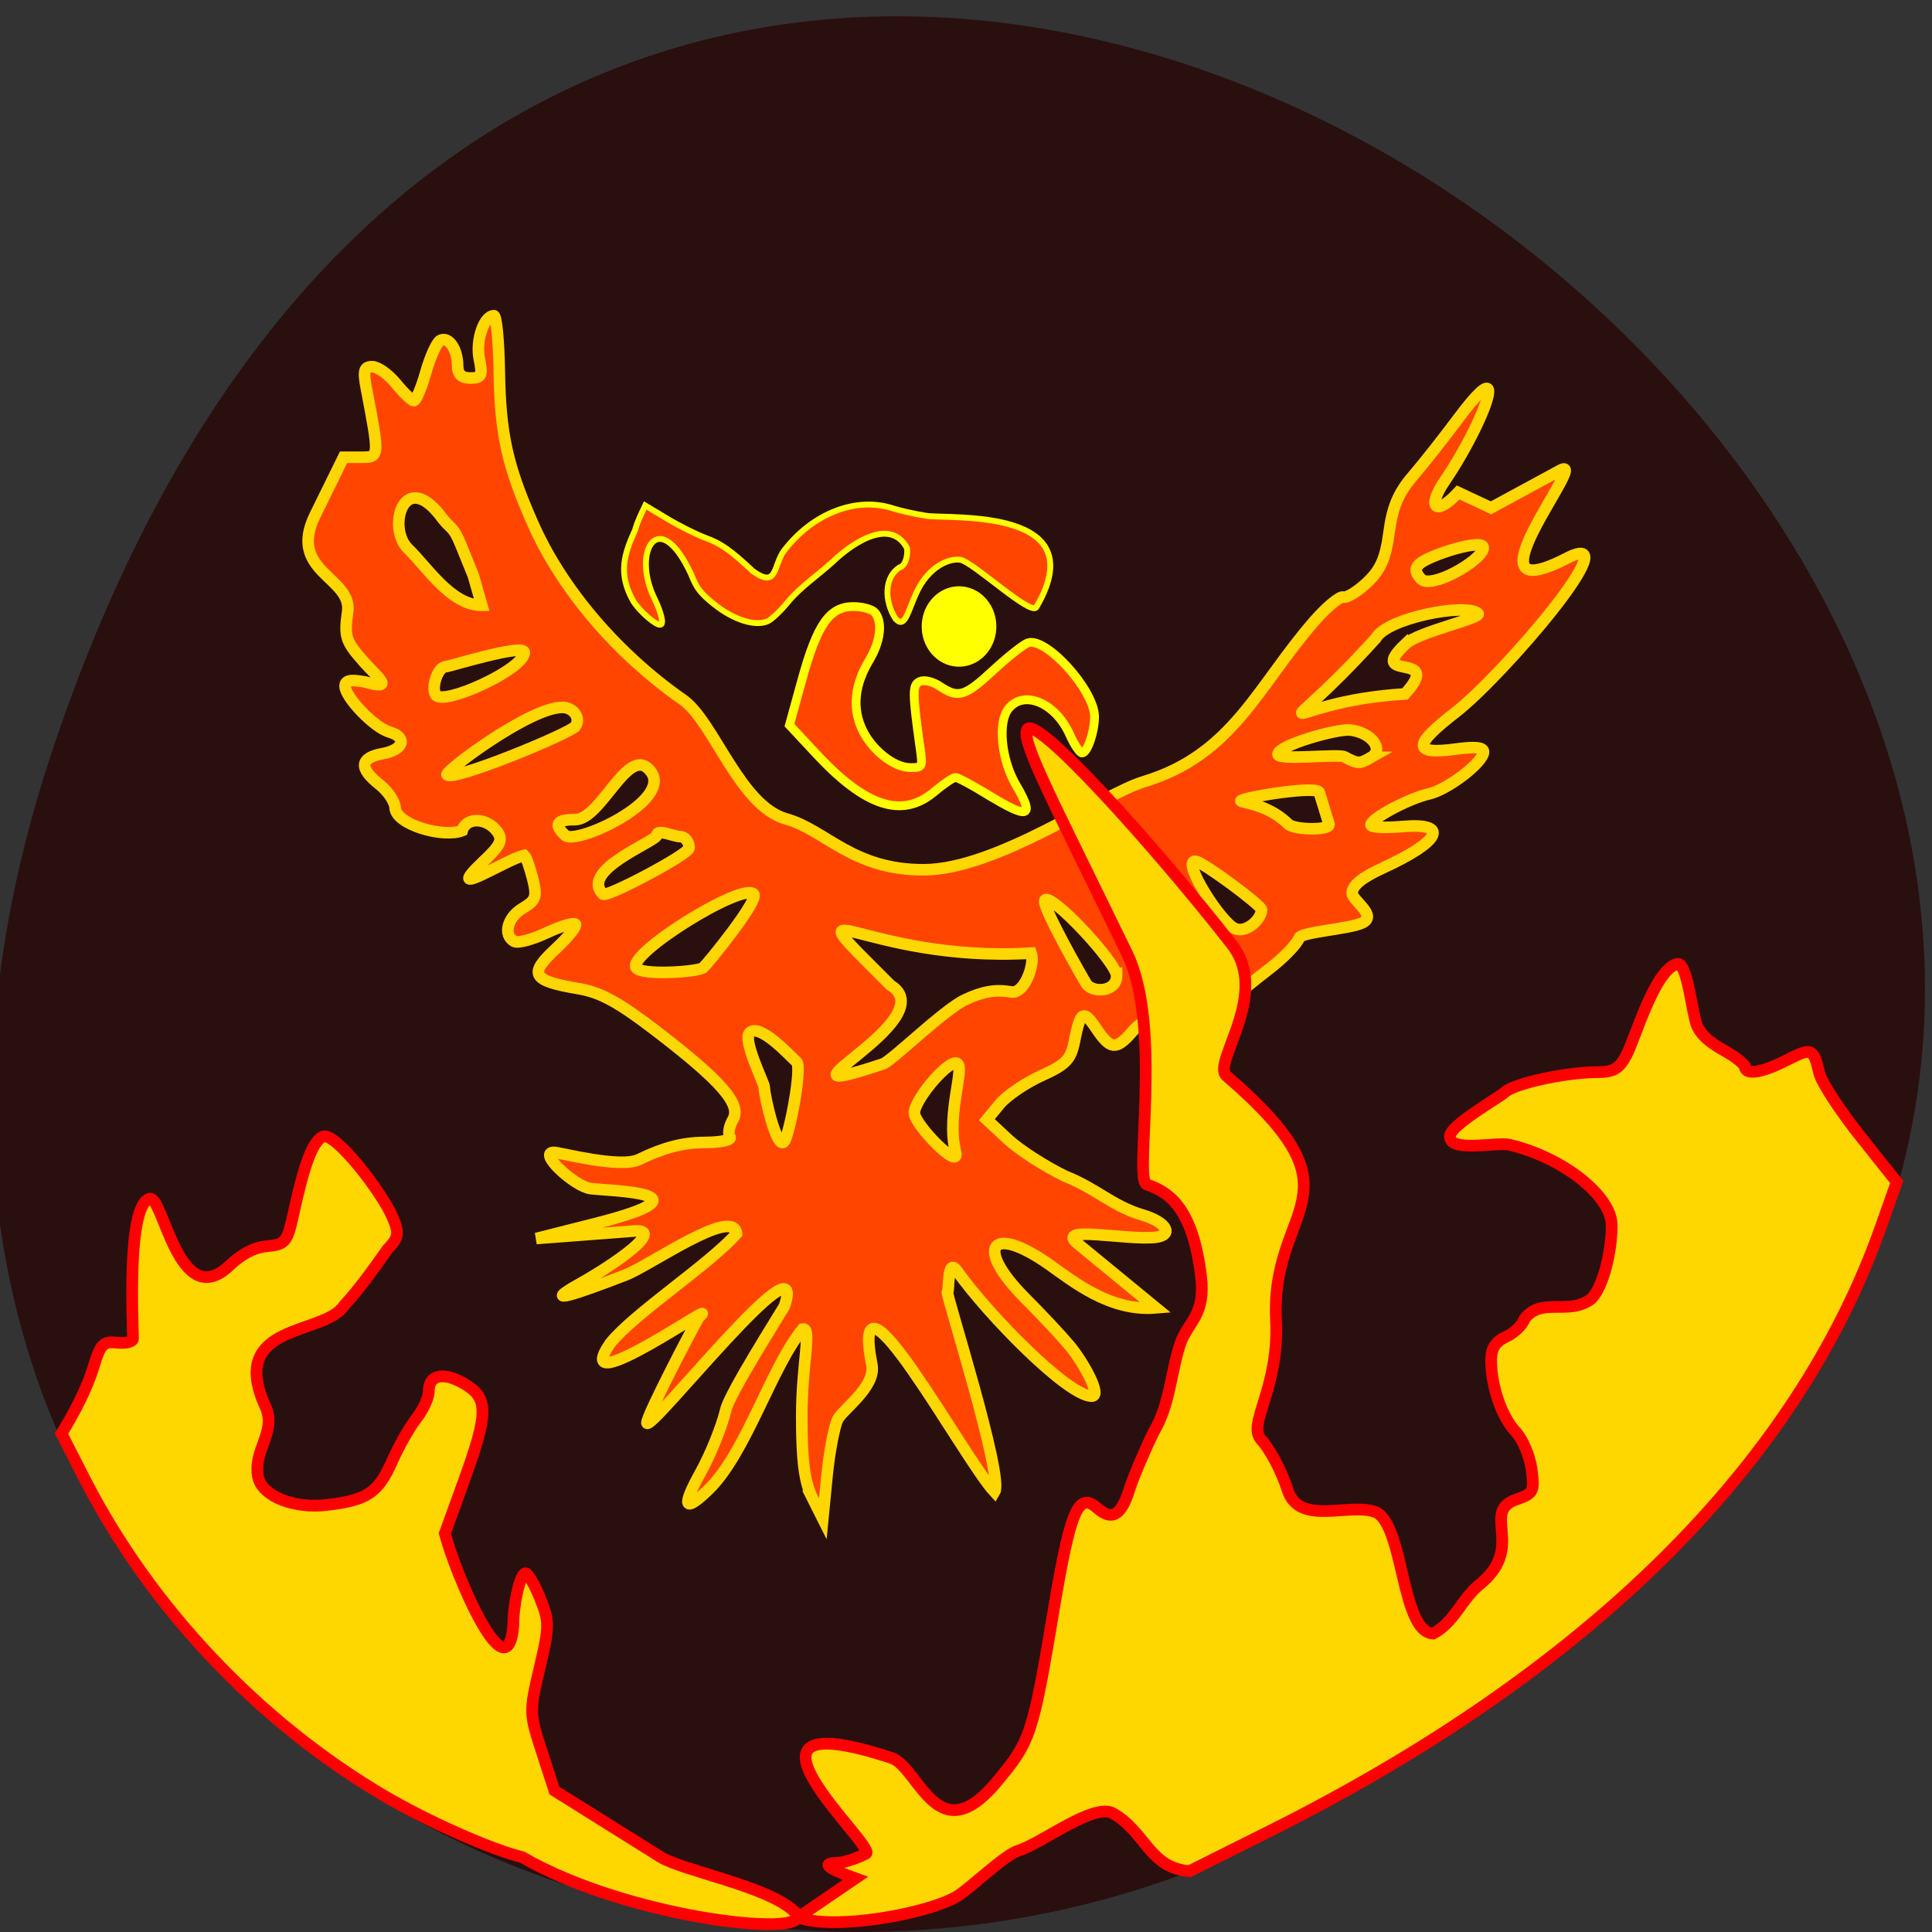 <svg xmlns="http://www.w3.org/2000/svg" viewBox="0 0 256 256"><rect x="0" y="0" width="256" height="256" fill="#333333" stroke="none"/><path d="m 6.744 100.03 c 78.59 -237.89 391.76 17.493 170.64 138.41 -86.48 51.829 -211.07 -16.06 -170.64 -138.41 z" fill="#2a0f0f" color="#000"/><g transform="translate(-21.595 9.598)"><path d="m 69.21 246.09 c -4.261 -1.06 -12.627 -4.784 -18.383 -8.181 -16.579 -9.785 -30.932 -24.979 -39.59 -41.909 l -3.091 -6.04 c 1.725 -2.808 3.336 -5.857 4.271 -8.9 0.89 -2.965 1.272 -3.353 3.11 -3.151 1.152 0.127 2.095 -0.116 2.095 -0.538 0 -1.879 -0.848 -17.707 2.207 -18.53 1.807 -0.487 3.839 15.273 10.598 8.831 1.426 -1.359 3.115 -2.364 4.841 -2.53 2.558 -0.245 2.774 -0.501 3.608 -4.275 1.069 -4.837 2.269 -9.628 3.95 -10.273 1.601 -0.614 7.841 7.434 9.21 10.74 0.888 2.145 0.81 2.612 -0.711 4.231 -1.897 2.681 -3.828 5.392 -5.709 7.39 -2.574 4.095 -15.606 2.224 -10.414 13.503 1.486 3.33 -1.78 5.761 -0.975 9.372 0.65 2.485 4.749 4.096 9.11 3.58 5.317 -0.63 6.769 -1.604 8.617 -5.782 0.882 -1.995 2.337 -4.558 3.232 -5.696 0.895 -1.138 1.628 -2.752 1.628 -3.586 0 -2.213 1.968 -2.612 4.758 -0.964 3.168 1.871 3.154 3.842 -0.093 12.815 l -2.534 7 c 1.512 5.689 8.325 21.564 9.07 12.198 0 -2.945 0.927 -6.924 1.613 -6.924 0.337 0 1.21 1.493 1.94 3.317 1.242 3.104 1.238 3.696 -0.066 9.228 -1.365 5.791 -1.359 6.02 0.287 11.08 l 1.681 5.169 l 14.05 8.789 c 2.947 1.843 14.14 3.831 17.728 7.217 3.976 3.75 -21.51 1.242 -36.03 -7.178 z" transform="translate(21.595 -9.598)" fill="#ffd700" stroke="#f00" stroke-width="1.555"/><path d="m 129.23 188.86 c -1.031 -2.055 -1.399 -4.882 -1.399 -10.745 0 -7.07 1.367 -11.824 0.122 -11.607 -4.19 5.131 -7.452 16.298 -12.396 21.2 -3.327 3.227 -3.711 2.445 -1.104 -2.251 1.317 -2.372 2.814 -6.103 3.328 -8.289 0.513 -2.187 7.079 -12.503 7.762 -13.699 3.309 -10.159 -17.936 16.931 -18.233 15.482 0 -0.978 5.708 -11.947 6.909 -14.05 3.703 -3.19 -17.524 11.868 -11.765 3.49 3.142 -3.934 13.14 -10.44 16.738 -14.523 -0.407 -3.639 -11.42 4.204 -14.715 5.482 -6.447 2.501 -11.43 4.161 -6.06 1.158 4.853 -2.715 11.31 -7.3 7.236 -6.989 l -12.997 0.993 l 7.685 -1.947 c 16.383 -4.151 2.128 -4.333 -0.497 -4.67 -2.103 -0.27 -7.04 -4.799 -4.857 -4.8 0.771 0 8.785 2.166 11.293 0.944 3.193 -1.555 5.753 -2.23 8.545 -2.25 2.383 -0.018 3.784 -0.325 3.484 -0.764 -0.276 -0.404 -0.097 -1.419 0.397 -2.255 1.186 -2.01 -1.503 -5.111 -10.19 -11.768 -5 -3.832 -7.33 -5.102 -10.273 -5.599 -6.163 -1.042 -6.659 -1.9 -3.038 -5.256 1.701 -1.577 2.882 -3.057 2.624 -3.29 -0.258 -0.233 -1.991 0.295 -3.853 1.173 -1.861 0.878 -3.771 1.38 -4.244 1.116 -1.519 -0.85 -0.918 -3.185 1.133 -4.402 1.754 -1.04 1.912 -1.506 1.316 -3.897 -0.372 -1.493 -0.871 -2.891 -1.109 -3.106 -2.528 0.587 -11.06 6.179 -5.49 0.863 2.3 -2.147 2.667 -2.893 1.943 -3.938 -1.338 -1.932 -4.148 -2.054 -4.683 -0.204 -2.523 1 -8.684 -0.773 -8.889 -2.955 0 -0.834 -0.932 -2.25 -2.072 -3.147 -2.755 -2.168 -2.615 -3.55 0.414 -4.098 2.811 -0.509 3.312 -2.175 0.865 -2.878 -1.955 -0.562 -5.839 -4.586 -5.839 -6.05 0 -0.778 0.679 -0.926 2.632 -0.572 4.075 1.153 1.688 -0.587 -0.088 -2.588 -2.486 -2.799 -2.676 -3.377 -2.206 -6.684 0.658 -4.626 -8.02 -5.281 -4.312 -12.829 l 3.772 -7.67 h 2.286 c 2.492 0 2.487 0.073 0.722 -9.19 -0.435 -2.281 -0.285 -2.813 0.791 -2.813 0.73 0 2.154 1.013 3.165 2.251 1.011 1.238 2.071 2.251 2.355 2.251 0.284 0 0.994 -1.687 1.578 -3.749 0.584 -2.062 1.442 -3.962 1.907 -4.222 1.084 -0.606 2.289 1.11 2.305 3.283 0.009 1.197 0.506 1.688 1.708 1.688 1.479 0 1.628 -0.326 1.167 -2.547 -0.499 -2.409 0.619 -5.705 1.935 -5.705 0.327 0 0.648 3.291 0.713 7.314 0.135 8.387 1.049 12.532 4.462 20.246 3.831 8.658 11.134 17.228 19.886 23.334 4.045 2.822 7.511 14.05 13.663 15.776 5.267 1.479 8.786 6.784 18.267 6.743 9.698 -0.042 23.597 -10 29.1 -11.663 11.872 -3.578 15.06 -12.635 22.628 -21.294 1.649 -1.886 3.375 -3.315 3.836 -3.176 0.461 0.139 1.882 -0.734 3.159 -1.94 1.784 -1.685 2.456 -3.225 2.902 -6.653 0.432 -3.312 1.229 -5.212 3.099 -7.384 1.385 -1.608 4.154 -5.118 6.154 -7.8 2.316 -3.105 3.734 -4.436 3.904 -3.665 0.288 1.304 -2.717 7.574 -5.777 12.05 -2.457 3.595 -1.165 4.706 1.778 1.53 l 4.351 2.035 l 9.207 -4.992 c 4.063 -2.203 -13.575 19.09 0.814 11.679 8.62 -4.442 -8.433 15.546 -14.743 20.429 -5.673 4.39 -5.648 5.625 0.098 4.845 2.516 -0.341 3.632 -0.225 3.632 0.377 0 1.373 -4.717 5 -7.241 5.573 -2.696 0.609 -7.679 3.271 -7.679 4.103 0 0.318 1.865 0.417 4.144 0.218 6.34 -0.551 5.169 1.946 -2.578 5.499 -2.777 1.274 -4.053 2.322 -4.053 3.331 0 0.958 3.433 2.971 1.315 3.949 -1.79 0.827 -8.06 1.184 -8.336 1.984 -0.281 0.8 -2.079 2.657 -3.997 4.126 -1.918 1.47 -4.434 3.521 -5.591 4.559 -1.718 1.541 -2.912 1.888 -6.512 1.888 -3.715 0 -4.665 0.295 -6.04 1.875 -2.115 2.434 -2.863 2.365 -4.746 -0.437 -1.724 -2.565 -2.093 -2.345 -2.905 1.73 -0.474 2.378 -1.126 3.05 -4.389 4.523 -2.108 0.951 -4.59 2.648 -5.516 3.771 l -1.684 2.042 l 2.754 2.571 c 1.514 1.414 4.953 3.632 7.642 4.929 4.116 1.626 6.175 3.898 10.11 5.091 3.451 1.01 4.23 2.733 1.786 3 -3.795 0.418 -13.284 -1.647 -10.288 0.813 l 10.392 8.532 c -6.12 0.522 -11.05 -3.578 -14.169 -5.761 -7.739 -5.439 -9.922 -2.302 -3.133 4.502 2.165 2.171 4.805 4.988 5.865 6.261 1.771 2.126 4.342 6.697 2.931 6.697 -3.162 0 -13.709 -10.764 -17.835 -16.573 -1.392 -1.96 -0.994 2.772 -1.289 2.778 -0.294 0.006 7.498 24.447 6.252 26.493 -3.965 -4.232 -19.361 -32.808 -16.263 -16.858 0.588 2.93 -3.963 5.996 -4.545 7.28 -0.468 1.031 -1.098 4.407 -1.401 7.502 l -0.551 5.626 l -1.399 -2.789 z m 18.986 -45.775 c -1.33 -5.273 1.543 -11.825 0.008 -11.825 -1.369 0 -5.473 4.954 -5.473 6.606 0 1.558 6.105 7.756 5.465 5.219 z m -22.68 -1.463 c 0.662 -0.956 2.392 -9.819 1.596 -10.528 -0.876 -0.78 -4.929 -5.254 -6.23 -3.813 -0.879 0.974 1.956 6.721 1.956 7.116 0 1.172 1.707 8.627 2.678 7.226 z m 30.07 -19.786 c 1.75 0.297 3.143 -3.704 2.635 -5.137 -22.582 1.338 -32.838 -9.973 -18.653 4.246 7.541 4.591 -18.503 16.243 -0.996 10.431 1.218 -0.432 8.04 -7.162 10.86 -8.491 2.379 -1.122 4.048 -1.407 6.153 -1.049 z m 13.946 -2.147 c -0.022 -1.77 -8.779 -11.127 -9.507 -9.996 -0.467 0.725 5.22 10.662 5.5 11.07 0.857 1.255 4.03 1.082 4.01 -1.075 z m -48.09 -10.808 c -1.472 -1.605 -16.695 7.857 -15.586 9.733 0.642 1.086 8.276 0.571 8.901 0.006 0.624 -0.565 7.43 -8.926 6.685 -9.739 z m 67.29 2.062 c 0 -0.585 -7.695 -6.283 -8.721 -6.415 -2.01 -0.259 3.399 8.263 5.265 8.939 1.568 0.568 3.456 -1.338 3.456 -2.524 z m -75.842 -8.189 c 0 -0.834 -0.553 -1.5 -1.243 -1.5 -0.691 0 -3.02 -1.037 -3.02 -0.204 0 0.834 -10.366 4.665 -7.136 7.831 0.483 0.473 11.4 -5.293 11.4 -6.126 z m -5.05 -10.07 c -2.907 -4 -6.523 6.341 -10.07 6.325 -2.455 -0.011 -2.866 0.659 -1.285 2.09 1.424 1.289 14.166 -4.548 11.357 -8.415 z m 88.56 2.767 c 0 -1.013 -9.383 0.476 -10.372 1.029 -0.463 0.259 3.435 0.299 6.237 3.117 0.784 0.788 5.674 0.868 5.405 -0.007 z m 6.847 -4.694 c 1.786 -1.031 0.032 -3.319 -2.777 -3.623 -1.736 -0.188 -9.56 2.027 -9.56 3.223 0 0.832 8.02 -0.091 8.814 0.33 1.803 0.951 1.99 0.954 3.523 0.07 z m -105.43 -4.123 c 0.753 -1.103 -0.28 -2.484 -1.702 -2.499 -4.297 -0.045 -15.618 8.474 -15.312 8.923 0.671 0.983 16.383 -5.499 17.01 -6.423 z m 110.01 -10.914 c 1.705 -1.611 10.241 -3.439 9.592 -4.03 -1.556 -1.409 -12.05 0.578 -13.547 3.294 -14.13 15.606 -13.13 8.403 3.87 7.366 5.339 -5.816 -5.423 -1.431 0.084 -6.633 z m -116.78 1.136 c 0 -1.238 -9.997 1.888 -10.422 1.888 -1.01 0 -1.971 2.767 -1.304 3.744 1.014 1.485 11.726 -3.419 11.726 -5.633 z m 127.07 -13.775 c 0.326 -1.521 -7.177 0.891 -8.434 2.029 -0.652 0.591 -0.602 1.147 0.18 2 1.294 1.412 7.882 -2.292 8.254 -4.03 z m -135.43 -0.363 c -1.178 -2.905 -1.351 -1.993 -2.847 -4.093 -4.808 -6.04 -6.971 1.744 -4.214 4.464 2.542 2.44 5.729 7.545 9.792 7.516 l -1.125 -3.928 z" fill="#ff4500" stroke="#ffd700" stroke-width="1.533"/><path d="m 113.34 248.89 c -3.673 -1.31 -4.553 -2.036 -2.473 -2.043 0.843 -0.002 2.588 -0.555 3.877 -1.227 1.622 -0.846 -20.972 -20.64 3.366 -12.694 3.663 1.196 6.04 12.684 13.95 3.2 4.523 -5.423 4.776 -6.189 7.575 -22.889 2.203 -13.14 3.249 -15.591 5.733 -13.426 1.976 1.723 3.177 1.047 4.264 -2.4 0.512 -1.621 1.972 -5.075 3.244 -7.674 2.191 -3.634 2.296 -8.164 3.549 -11.769 1.01 -2.853 3.355 -3.676 2.715 -8.892 -1.059 -8.635 -3.953 -11.06 -7.181 -12.12 -1.774 -0.579 2.153 -20.794 -2.618 -30.619 -9.765 -20.11 -13.857 -27.682 -13.286 -29.588 0.786 -2.625 16.986 15.374 27.18 28.415 5.173 6.621 -2.712 15.68 -0.723 17.392 18.803 16.192 5.807 16.802 6.566 32.378 0.448 9.192 -3.911 13.762 -1.948 15.863 1.156 1.237 2.719 4.209 3.474 6.604 1.561 4.953 8.328 1.572 11.762 2.994 3.671 1.847 3.293 15.872 7.534 16.06 2.81 -1.504 3.694 -4.422 6.03 -6.399 6.35 -4.996 0.223 -9.701 4.945 -11.349 2.339 -0.815 2.464 -1.06 2.065 -4.04 -0.234 -1.742 -1.183 -3.975 -2.109 -4.961 -1.856 -1.976 -3.246 -6.03 -3.246 -9.459 0 -1.589 0.565 -2.479 1.984 -3.126 1.091 -0.497 2.195 -1.569 2.453 -2.382 2.212 -2.871 5.667 -0.469 8.651 -2.499 1.481 -1.083 2.858 -5.761 2.889 -9.82 0.031 -3.941 -6.469 -9.08 -13.578 -10.74 -1.678 -0.391 -7.971 1.101 -7.863 -1.143 0.071 -1.471 6.609 -5.16 7.206 -5.756 1.189 -1.189 8.125 -2.714 12.343 -2.714 2.126 0 2.91 -0.464 3.849 -2.281 1.241 -2.399 3.655 -11.1 6.654 -12.05 1.441 -0.456 1.982 6.638 2.752 8.329 1.393 2.675 4.57 3.155 6.253 5.157 0 1.293 2.144 1 5.587 -0.753 3.316 -1.691 3.501 -1.616 4.303 1.745 0.282 1.183 2.705 4.909 5.384 8.28 l 4.871 6.129 l -2.168 6.117 c -11.162 31.488 -38.938 58.907 -80.947 79.907 l -10.581 5.289 c -5.328 -0.4 -5.811 -5.171 -10.114 -7.64 -2.545 -1.502 -9.559 4.02 -12.568 4.922 -1.84 0.549 -6.415 5.05 -8.213 6.106 -3.784 2.212 -16.01 4.521 -20.978 2.748 z" transform="translate(21.595 -9.598)" fill="#ffd700" stroke="#f00" stroke-width="1.555"/><g stroke="#ff0"><g fill="#ff4500"><path d="m 140.27 72.41 c -1.545 -2.383 -1.503 -5.566 0.534 -6.827 0.649 -0.106 1.151 -1.444 0.966 -2.578 -2.505 -4.53 -8.34 0.377 -9.766 1.771 -1.997 1.828 -4.399 3.44 -6 5.391 -0.962 1.183 -2.179 2.336 -2.705 2.563 -1.62 0.7 -4.444 -0.182 -6.965 -2.174 -1.876 -1.482 -2.464 -2.234 -3.14 -4.01 -4.249 -9.215 -7.862 -3.182 -4.971 2.974 1 2.037 1.371 3.585 0.88 3.665 -0.603 0.098 -2.75 -1.776 -3.603 -3.144 -2.076 -3.691 -1.163 -6.277 0.261 -9.44 0.325 -1.198 0.784 -2.044 1.331 -3.22 l 2.898 1.741 c 1.594 0.958 3.878 2.102 5.077 2.543 2.083 0.767 3.325 1.639 6.278 4.41 3.333 2.39 2.663 -0.778 4.186 -2.769 3.806 -4.914 9.537 -7.124 14.376 -5.544 0.941 0.307 2.925 0.749 4.41 0.982 3.02 0.473 22.425 -1.229 14.605 12.11 -0.715 1.219 -8.335 -5.936 -10.05 -6.27 -1.357 -0.245 -4.254 0.749 -5.937 4.549 -1.103 2.49 -1.468 4.58 -2.658 3.281 z" stroke-width="0.777"/><path d="m 152.44 95.68 c -2.024 -1.245 -3.93 -2.264 -4.235 -2.264 -0.305 0 -1.594 0.873 -2.865 1.94 -4.191 3.52 -9.04 1.961 -15.522 -4.993 l -3.617 -3.879 l 1.656 -6.01 c 2.029 -7.362 3.669 -9.699 6.806 -9.699 1.196 0 2.476 0.349 2.844 0.776 1.078 1.25 0.776 3.827 -0.748 6.376 -1.909 3.193 -2.235 6.188 -0.98 9 1.234 2.77 4.238 5.187 6.446 5.187 1.598 0 1.641 -0.08 1.312 -2.425 -1.067 -7.613 -1.071 -8.533 -0.037 -8.993 0.576 -0.256 1.691 0.014 2.626 0.636 2.447 1.628 3.314 1.368 7.082 -2.124 1.902 -1.763 3.959 -3.389 4.571 -3.615 2.387 -0.878 8.849 6.267 8.849 9.785 0 2 -0.96 4.796 -1.648 4.796 -0.308 0 -1.044 -1.091 -1.634 -2.425 -1.872 -4.227 -6.115 -6.01 -8.139 -3.413 -1.422 1.822 -0.926 6.767 1.01 10.07 2.549 4.349 1.7 4.634 -3.775 1.266 z" stroke-width="1.168"/></g><path d="m 127.33 83.82 a 1.85 2 0 1 1 -3.7 0 1.85 2 0 1 1 3.7 0 z" transform="matrix(1.752 0 0 1.792 -71.17 -76.79)" fill="#ff0" stroke-width="1.944"/></g></g></svg>